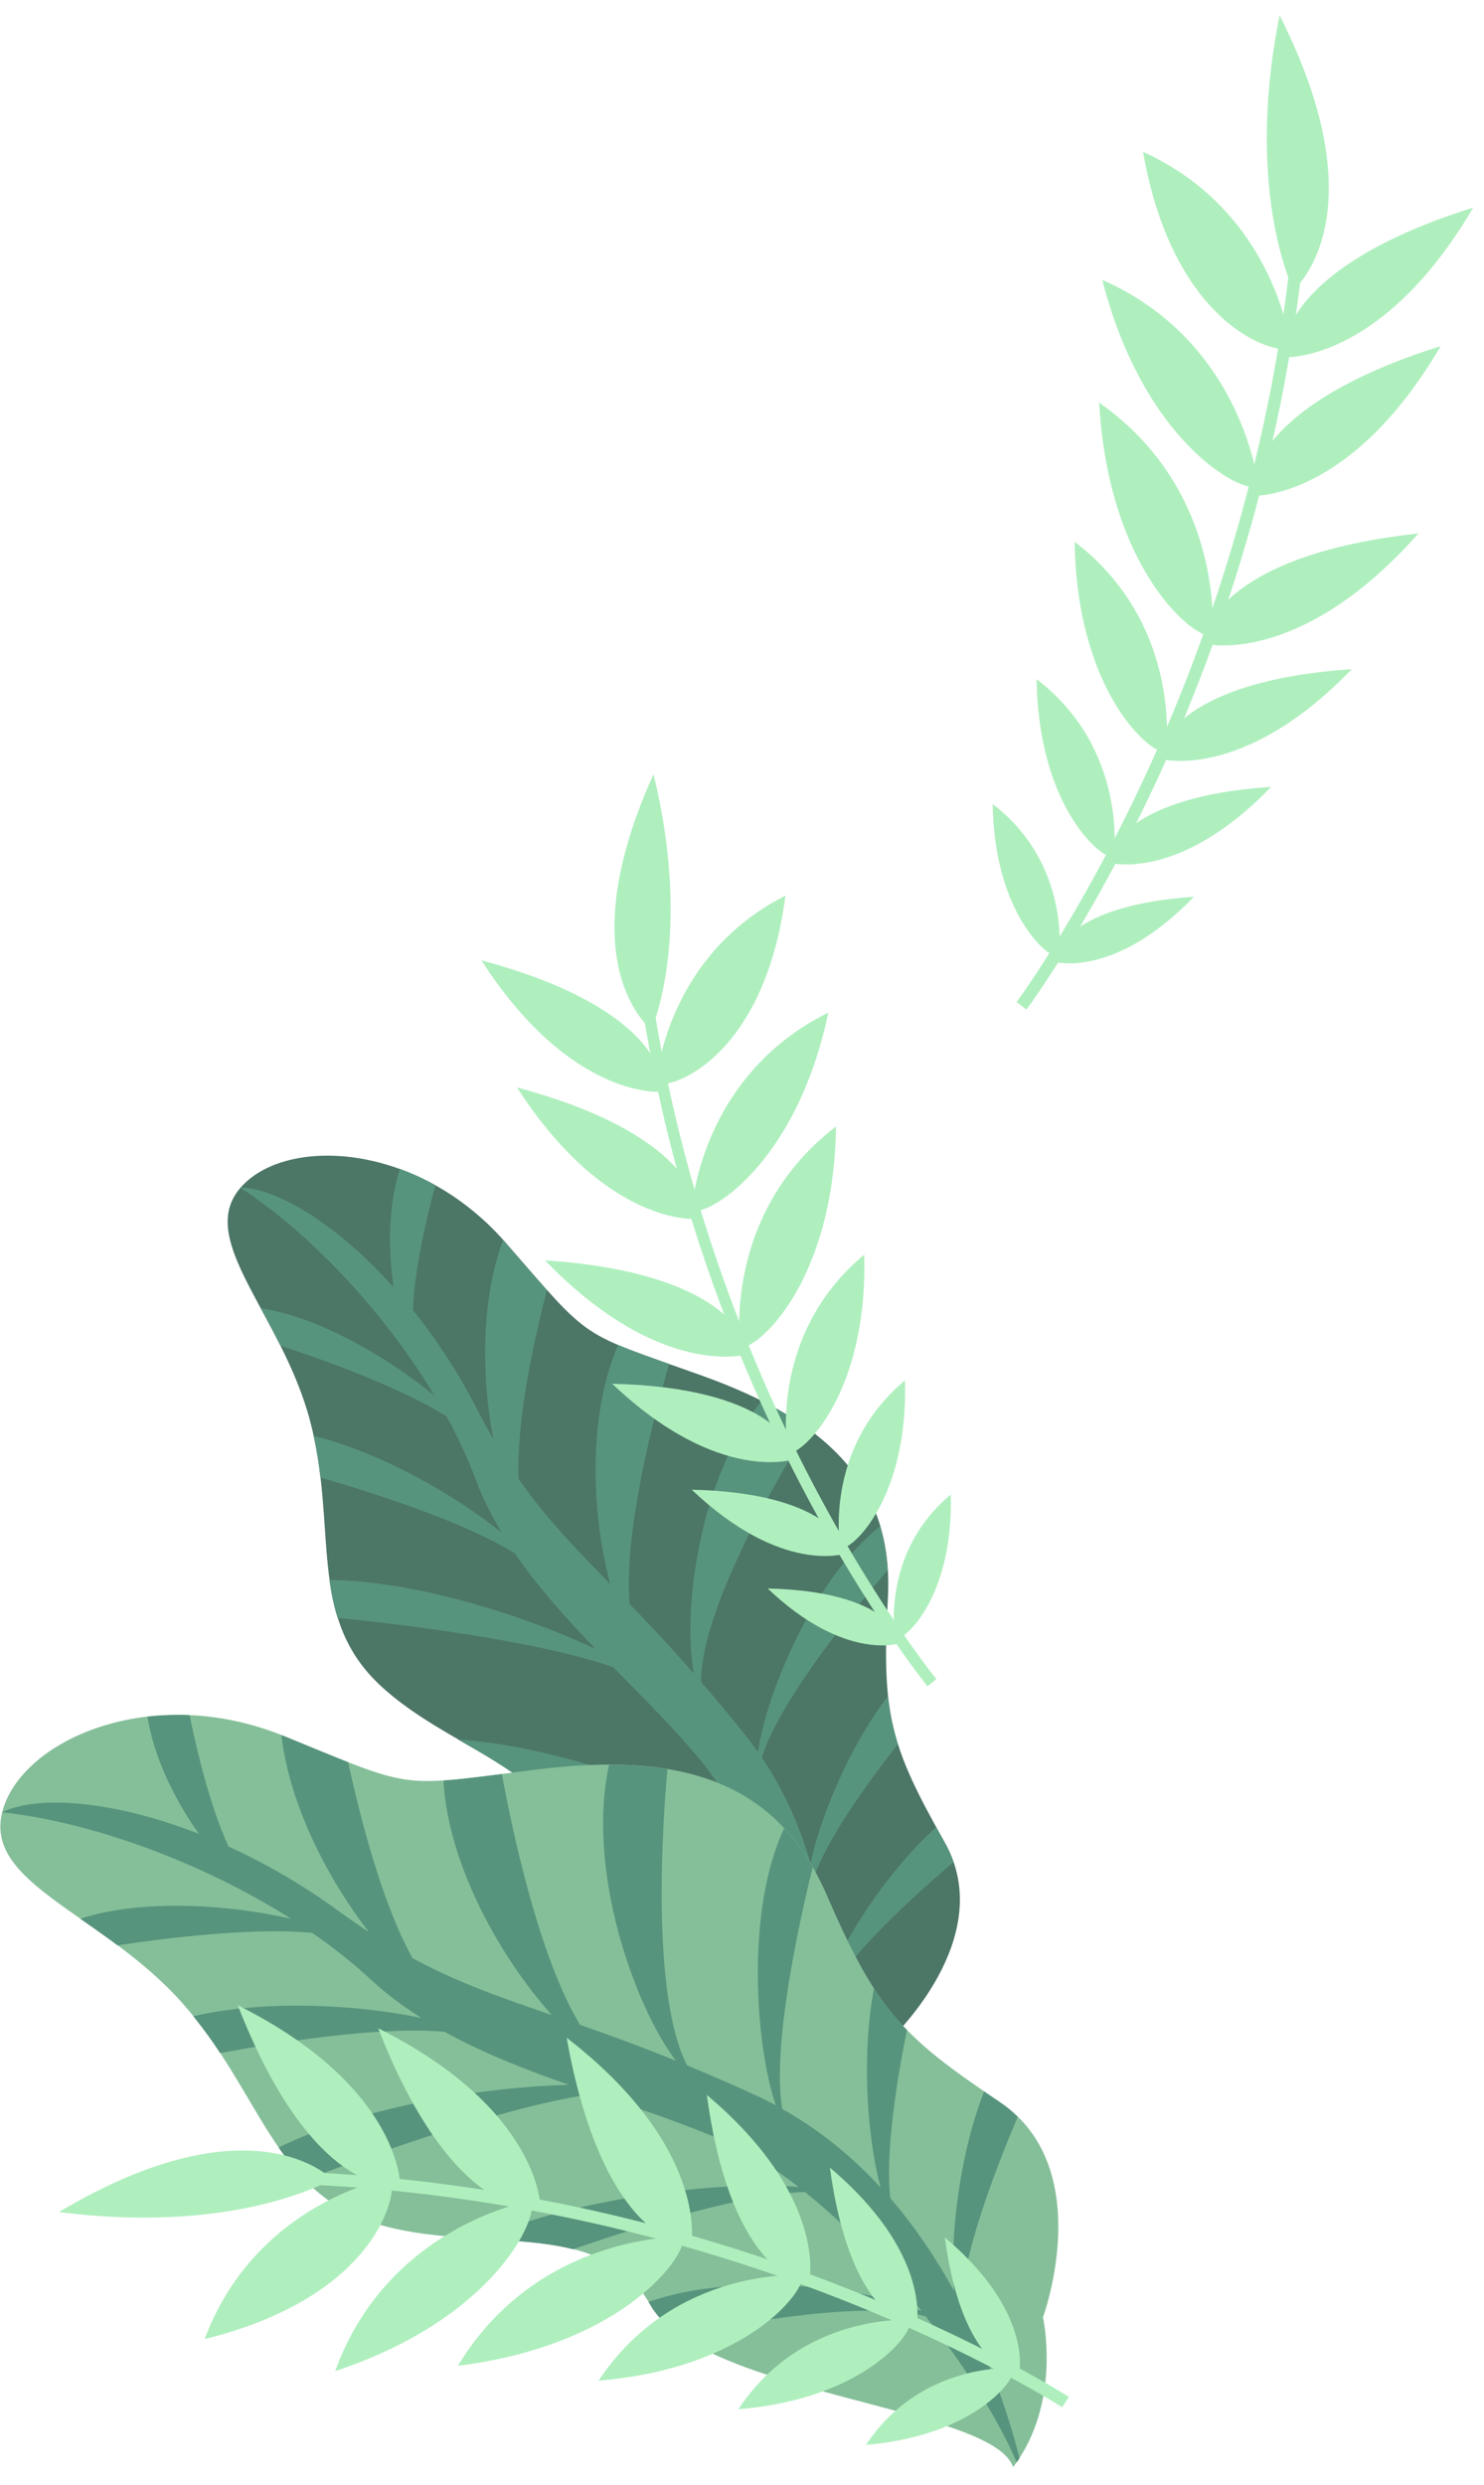 <svg width="98" height="164" viewBox="0 0 98 164" fill="none" xmlns="http://www.w3.org/2000/svg">
<path d="M58.85 134.545C58.85 134.545 65.953 127.905 62.387 121.596C58.821 115.287 58.202 113.198 58.631 105.559C59.061 97.92 54.559 93.729 46.322 90.781C38.078 87.834 39.169 88.643 33.38 82.003C27.584 75.356 18.827 74.976 15.873 78.402C12.919 81.827 18.581 86.702 20.459 93.714C22.337 100.72 20.248 106.586 24.996 111.13C29.744 115.674 37.446 116.799 37.748 123.087C38.05 129.375 53.665 138.076 53.103 141.924C57.562 139.75 58.856 134.552 58.856 134.552L58.85 134.545Z" fill="#4C7666"/>
<path d="M17.222 86.358C17.644 87.138 18.087 87.961 18.524 88.819C21.189 89.692 26.479 91.562 29.496 93.497C30.238 94.842 30.882 96.238 31.424 97.675C31.874 98.885 32.458 100.031 33.119 101.142C30.15 98.758 25.255 95.888 20.711 94.77C20.915 95.705 21.056 96.627 21.161 97.52C24.748 98.561 30.727 100.474 34.005 102.535C35.538 104.772 37.402 106.833 39.33 108.837C34.82 106.699 27.548 104.336 21.752 104.279C21.872 105.145 22.041 105.982 22.294 106.784C25.564 107.107 35.095 108.176 40.49 110.033C42.537 112.115 44.598 114.162 46.342 116.286C47.327 117.489 48.242 119.015 49.057 120.731C45.604 118.544 37.163 115.273 30.249 114.809C31.993 115.822 33.695 116.771 35.032 117.925C39.864 118.579 46.054 119.662 49.268 121.182C50.59 124.08 51.646 127.491 52.37 130.888C50.31 128.314 43.508 123.615 37.712 122.877C37.712 122.947 37.726 123.017 37.732 123.088C37.768 123.883 38.056 124.713 38.514 125.564C41.995 126.492 49.789 128.785 52.454 131.289C53.228 135.059 53.58 138.78 53.418 141.748C53.51 141.699 53.601 141.65 53.685 141.594C54.409 138.311 54.759 134.955 54.726 131.592C56.246 128.891 60.136 125.31 62.963 122.912C62.807 122.454 62.61 122.012 62.373 121.59C62.175 121.245 61.993 120.921 61.816 120.598C58.525 123.587 55.816 127.871 54.698 130.67C54.614 128.483 54.34 126.169 53.763 123.847C54.705 121.287 57.167 117.826 59.291 115.126C58.966 114.091 58.745 113.026 58.631 111.946C55.999 115.414 54.157 120.007 53.524 122.982C52.841 120.584 51.807 118.206 50.309 115.998C51.484 112.214 56.52 106.087 58.609 103.646C58.556 102.663 58.39 101.688 58.117 100.741C53.671 104.244 50.562 111.918 50.056 115.632C49.816 115.294 49.571 114.957 49.303 114.626C48.327 113.399 47.325 112.191 46.3 111.004C46.279 106.129 51.596 97.147 53.362 94.299C52.447 93.63 51.428 93.026 50.295 92.456C46.145 97.576 45.062 106.298 45.815 110.448C44.441 108.881 43.026 107.349 41.573 105.855C41.186 100.96 43.268 93.166 44.19 90.022C42.755 89.516 41.686 89.136 40.82 88.77C38.718 93.637 39.118 100.207 40.3 104.547C37.979 102.169 36.08 100.228 34.251 97.611C34.089 93.884 35.194 88.741 36.115 85.155C35.376 84.332 34.497 83.305 33.344 81.983C33.301 81.933 33.259 81.891 33.217 81.842C31.719 85.936 31.81 91.014 32.577 94.974C32.204 94.329 31.847 93.675 31.507 93.011C30.32 90.694 28.901 88.503 27.274 86.47C27.372 83.762 28.167 80.386 28.751 78.227C28.001 77.804 27.217 77.444 26.408 77.15C25.628 79.62 25.621 82.531 26 84.965C22.237 80.773 18.263 78.402 15.844 78.375C20.464 81.378 25.374 86.583 28.701 92.132C25.846 89.755 21.196 86.948 17.194 86.336L17.222 86.358Z" fill="#57947D"/>
<path d="M68.878 152.934C68.878 152.934 72.508 143.079 66.002 138.718C59.495 134.357 57.885 132.648 54.592 125.066C51.301 117.483 44.922 115.626 35.538 116.78C26.155 117.941 27.604 118.194 18.784 114.593C9.964 110.991 1.334 114.874 0.144 119.615C-1.044 124.355 6.784 126.311 12.004 132.163C17.223 138.015 18.045 144.683 24.833 146.765C31.621 148.847 39.597 146.188 42.938 152.111C46.286 158.033 65.573 158.842 66.902 162.83C70.152 158.568 68.872 152.926 68.872 152.926L68.878 152.934Z" fill="#85BF99"/>
<path d="M5.317 126.65C6.105 127.199 6.928 127.776 7.765 128.395C10.762 127.945 16.768 127.178 20.623 127.579C21.992 128.516 23.292 129.55 24.513 130.674C25.533 131.623 26.651 132.446 27.833 133.192C23.809 132.334 17.69 131.94 12.766 133.072C13.397 133.853 13.989 134.665 14.539 135.506C18.506 134.767 25.202 133.712 29.366 134.106C31.926 135.52 34.726 136.61 37.567 137.602C32.179 137.728 24.013 138.98 18.4 141.738C18.919 142.503 19.503 143.223 20.145 143.89C23.465 142.617 33.178 139.016 39.276 138.186C42.266 139.206 45.241 140.176 47.963 141.372C49.503 142.054 51.114 143.081 52.739 144.347C48.343 143.911 38.615 144.854 31.715 147.766C33.889 147.892 35.992 147.984 37.842 148.455C42.822 146.739 49.321 144.776 53.162 144.678C55.841 146.83 58.521 149.608 60.863 152.542C57.627 151.057 48.779 149.827 42.828 151.93C42.871 151.993 42.913 152.056 42.948 152.127C43.37 152.872 44.045 153.54 44.904 154.138C48.709 153.343 57.346 151.775 61.137 152.893C63.712 156.157 65.864 159.575 67.144 162.515C67.207 162.424 67.271 162.333 67.327 162.241C66.793 160.117 65.632 156.227 63.473 152.084C63.627 148.743 65.646 143.398 67.207 139.712C66.834 139.347 66.429 139.017 65.997 138.727C65.646 138.488 65.308 138.263 64.985 138.038C63.255 142.518 62.727 147.97 63.008 151.212C61.868 149.144 60.483 147.041 58.795 145.086C58.465 142.153 59.161 137.623 59.892 133.986C59.075 133.146 58.345 132.227 57.712 131.243C56.854 135.865 57.304 141.196 58.148 144.375C56.326 142.392 54.174 140.605 51.656 139.191C50.953 134.971 52.837 126.615 53.667 123.239C53.138 122.314 52.505 121.453 51.782 120.672C49.194 126.207 49.919 135.126 51.234 138.952C50.837 138.737 50.433 138.536 50.024 138.347C48.486 137.638 46.933 136.96 45.368 136.315C42.983 131.616 43.75 120.369 44.074 116.768C42.798 116.568 41.509 116.471 40.219 116.479C38.699 123.436 41.893 132.376 44.629 136.012C42.245 135.042 40.169 134.289 38.306 133.642C35.556 129.105 33.783 120.58 33.143 117.091C31.511 117.302 30.294 117.45 29.282 117.52C29.612 123.239 33.192 129.386 36.442 132.995C33.044 131.827 30.273 130.878 27.242 129.239C25.279 125.715 23.844 120.221 22.993 116.311C21.882 115.875 20.539 115.312 18.78 114.594C18.717 114.566 18.653 114.545 18.583 114.517C19.125 119.195 21.685 124.055 24.343 127.501C23.672 127.058 23.011 126.601 22.36 126.13C20.087 124.47 17.653 123.044 15.094 121.874C13.871 119.216 13.005 115.572 12.52 113.202C11.563 113.16 10.628 113.202 9.735 113.3C10.178 116.064 11.585 118.871 13.139 121.037C7.469 118.822 2.489 118.463 0.141 119.61C6.056 120.264 13.321 122.901 19.223 126.643C15.313 125.736 9.467 125.279 5.31 126.636L5.317 126.65Z" fill="#57947D"/>
<path d="M51.659 95.613C47.939 88.009 43.549 76.628 41.945 63.033L42.733 63.229C44.351 76.593 48.67 87.784 52.341 95.275C57.096 104.995 61.788 110.763 61.837 110.819L61.253 111.298C61.203 111.241 56.463 105.403 51.666 95.605L51.659 95.613Z" fill="#AFEFBE"/>
<path d="M43.024 67.957C43.024 67.957 37.432 63.715 43.158 51.103C45.352 60.108 43.812 65.974 43.024 67.957ZM43.324 71.522C43.324 71.522 43.831 63.188 51.87 59.108C50.464 69.847 44.33 71.909 43.324 71.522Z" fill="#AFEFBE"/>
<path d="M43.662 72.057C43.662 72.057 37.74 72.606 31.789 63.385C43.008 66.374 44.063 71.052 43.662 72.057ZM45.672 79.917C45.672 79.917 46.164 71.047 54.703 66.834C52.551 76.984 46.678 80.304 45.672 79.917Z" fill="#AFEFBE"/>
<path d="M46.014 80.448C46.014 80.448 40.092 80.997 34.141 71.775C45.361 74.765 46.415 79.442 46.014 80.448ZM48.885 88.93C48.885 88.93 47.647 80.131 55.208 74.35C55.068 84.724 49.947 89.12 48.885 88.93Z" fill="#AFEFBE"/>
<path d="M49.321 89.39C49.321 89.39 43.617 91.07 35.992 83.186C47.577 83.946 49.518 88.327 49.322 89.389L49.321 89.39ZM52.026 95.924C52.026 95.924 50.606 88.201 57.07 82.807C57.337 91.971 52.976 96.051 52.026 95.924Z" fill="#AFEFBE"/>
<path d="M52.436 96.31C52.436 96.31 47.464 98.012 40.43 91.33C50.692 91.57 52.57 95.367 52.436 96.31ZM55.499 102.203C55.499 102.203 54.296 95.669 59.762 91.111C59.987 98.869 56.294 102.316 55.499 102.203Z" fill="#AFEFBE"/>
<path d="M55.836 102.535C55.836 102.535 51.63 103.977 45.68 98.322C54.36 98.519 55.949 101.734 55.836 102.535ZM59.12 108.173C59.12 108.173 58.086 102.56 62.785 98.643C62.975 105.303 59.809 108.265 59.12 108.173Z" fill="#AFEFBE"/>
<path d="M59.417 108.457C59.417 108.457 55.802 109.695 50.695 104.842C58.151 105.011 59.515 107.775 59.417 108.457ZM77.388 49.297C81.046 40.948 85.245 28.499 86.342 13.791L85.505 14.044C84.38 28.505 80.244 40.744 76.635 48.974C71.958 59.651 67.175 66.073 67.133 66.136L67.787 66.629C67.837 66.565 72.675 60.066 77.388 49.297Z" fill="#AFEFBE"/>
<path d="M85.413 19.139C85.413 19.139 91.237 14.32 84.5 1.006C82.545 10.796 84.478 17.036 85.413 19.139ZM85.254 22.985C85.254 22.985 84.326 14.038 75.484 10.021C77.489 21.515 84.192 23.456 85.254 22.985Z" fill="#AFEFBE"/>
<path d="M84.908 23.577C84.908 23.577 91.308 23.893 97.287 13.701C85.351 17.436 84.43 22.514 84.908 23.577ZM83.108 32.13C83.108 32.13 82.172 22.606 72.789 18.47C75.567 29.296 82.046 32.601 83.108 32.13Z" fill="#AFEFBE"/>
<path d="M82.76 32.721C82.76 32.721 89.16 33.038 95.139 22.846C83.202 26.581 82.282 31.659 82.76 32.721ZM80.063 41.976C80.063 41.976 80.991 32.452 72.586 26.572C73.212 37.728 78.93 42.229 80.063 41.976Z" fill="#AFEFBE"/>
<path d="M79.612 42.496C79.612 42.496 85.83 44.043 93.672 35.209C81.237 36.559 79.352 41.363 79.612 42.496ZM76.997 49.644C76.997 49.644 78.171 41.267 70.969 35.76C71.102 45.635 75.984 49.827 76.997 49.644Z" fill="#AFEFBE"/>
<path d="M76.579 50.078C76.579 50.078 82.009 51.682 89.268 44.17C78.232 44.894 76.389 49.072 76.579 50.078ZM73.552 56.572C73.552 56.572 74.552 49.49 68.453 44.826C68.566 53.182 72.693 56.72 73.552 56.572Z" fill="#AFEFBE"/>
<path d="M73.21 56.935C73.21 56.935 77.803 58.294 83.944 51.935C74.61 52.547 73.048 56.078 73.21 56.935ZM69.93 63.154C69.93 63.154 70.788 57.069 65.555 53.068C65.653 60.242 69.198 63.288 69.93 63.154Z" fill="#AFEFBE"/>
<path d="M69.623 63.48C69.623 63.48 73.569 64.647 78.844 59.19C70.826 59.717 69.489 62.748 69.623 63.48ZM52.617 149.795C44.029 146.714 31.305 143.373 16.547 143.274L16.857 144.09C31.375 144.231 43.881 147.523 52.35 150.561C63.33 154.5 70.075 158.84 70.145 158.882L70.588 158.2C70.518 158.158 63.695 153.769 52.624 149.795H52.617Z" fill="#AFEFBE"/>
<path d="M21.942 143.842C21.942 143.842 16.73 138.356 3.895 145.995C13.805 147.275 19.91 144.926 21.942 143.842ZM25.797 143.736C25.797 143.736 16.919 145.277 13.515 154.378C24.854 151.593 26.337 144.77 25.796 143.736H25.797Z" fill="#AFEFBE"/>
<path d="M26.409 144.04C26.409 144.04 26.289 137.632 15.703 132.35C20.247 144.019 25.389 144.588 26.409 144.04ZM35.075 145.256C35.075 145.256 25.629 146.838 22.133 156.496C32.753 152.979 35.609 146.283 35.075 145.256Z" fill="#AFEFBE"/>
<path d="M35.683 145.559C35.683 145.559 35.563 139.151 24.977 133.869C29.521 145.538 34.663 146.108 35.683 145.559ZM45.116 147.628C45.116 147.628 35.543 147.354 30.239 156.146C41.339 154.76 45.439 148.739 45.116 147.628Z" fill="#AFEFBE"/>
<path d="M45.658 148.041C45.658 148.041 46.784 141.725 37.422 134.494C39.616 146.824 44.547 148.379 45.658 148.041ZM52.987 150.162C52.987 150.162 44.539 149.557 39.531 157.125C49.386 156.316 53.233 151.154 52.987 150.162Z" fill="#AFEFBE"/>
<path d="M53.446 150.545C53.446 150.545 54.677 145.01 46.68 138.271C48.157 149.244 52.454 150.799 53.446 150.545ZM60.138 153.121C60.138 153.121 52.992 152.608 48.758 159.015C57.093 158.333 60.349 153.965 60.138 153.121Z" fill="#AFEFBE"/>
<path d="M60.53 153.45C60.53 153.45 61.571 148.773 54.805 143.068C56.057 152.346 59.686 153.668 60.53 153.45ZM66.964 156.299C66.964 156.299 60.831 155.863 57.188 161.363C64.348 160.773 67.14 157.024 66.964 156.299Z" fill="#AFEFBE"/>
<path d="M67.307 156.582C67.307 156.582 68.201 152.558 62.391 147.67C63.467 155.639 66.583 156.772 67.307 156.582Z" fill="#AFEFBE"/>
</svg>
